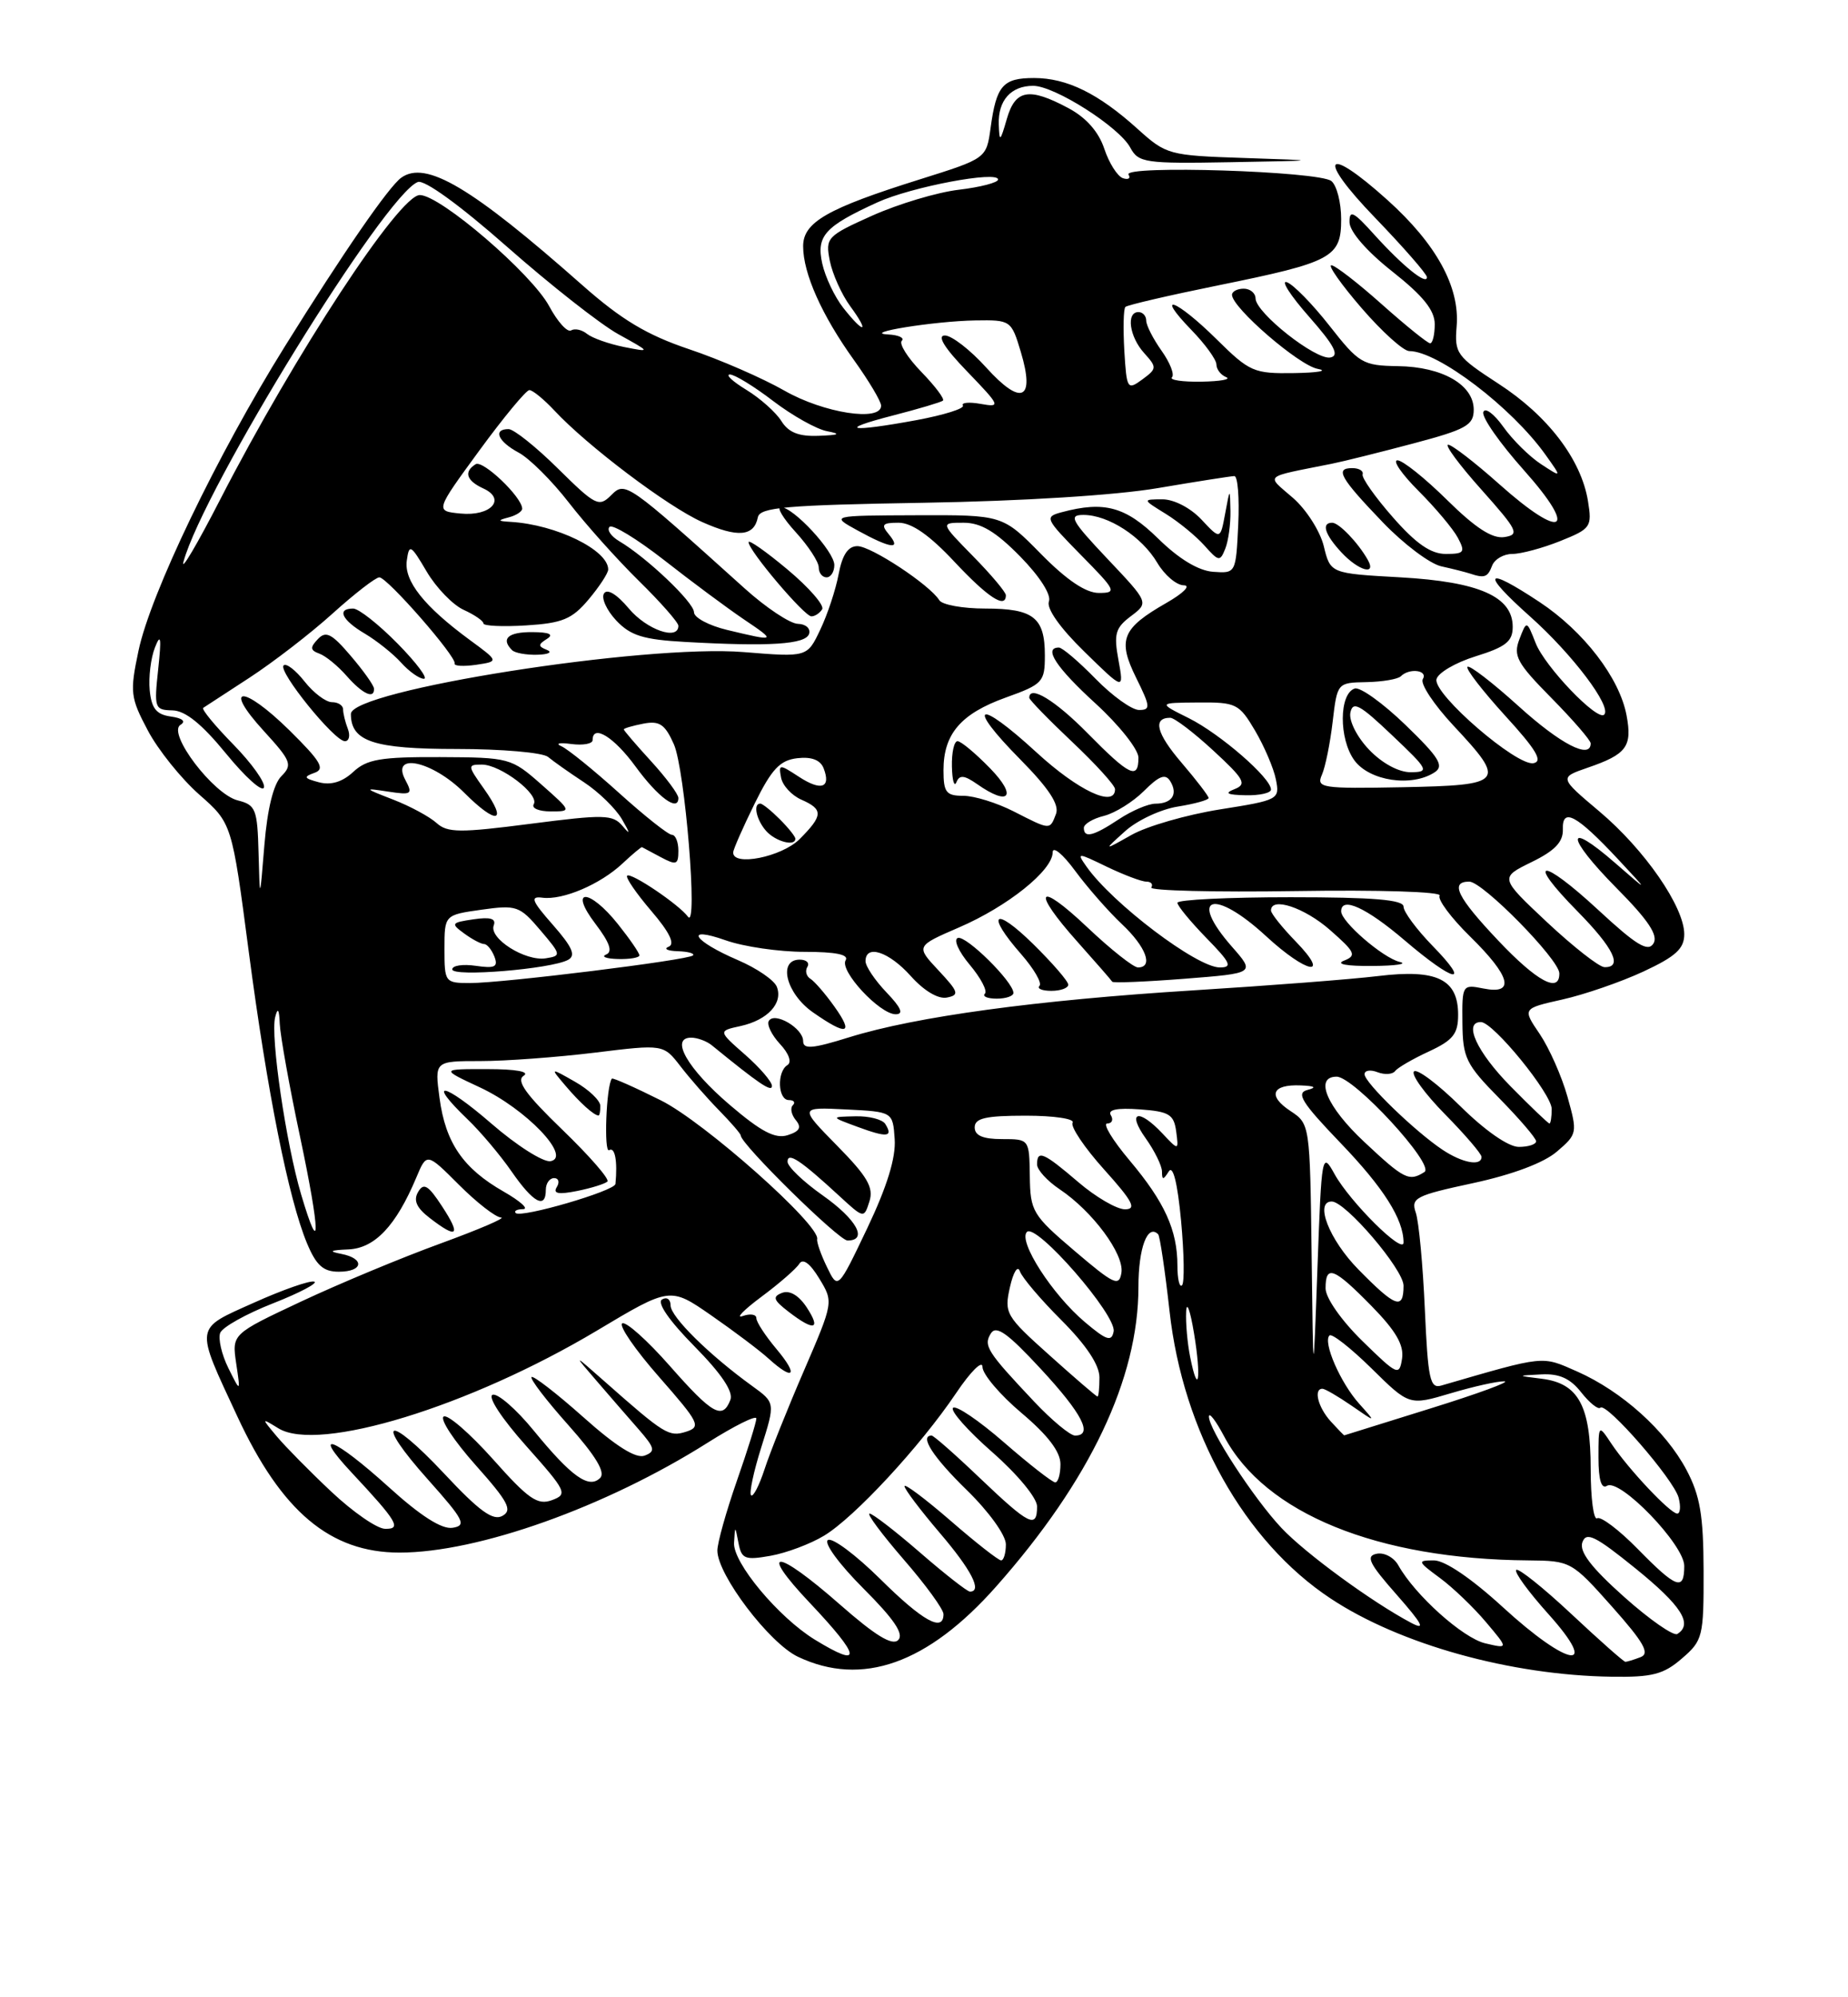 <?xml version="1.0" encoding="UTF-8" standalone="no"?>
<!DOCTYPE svg PUBLIC "-//W3C//DTD SVG 1.1//EN" "http://www.w3.org/Graphics/SVG/1.1/DTD/svg11.dtd" >
<svg xmlns="http://www.w3.org/2000/svg" xmlns:xlink="http://www.w3.org/1999/xlink" version="1.1" viewBox="0 0 237 256">
 <g >
 <path fill="currentColor"
d=" M 215.69 212.58 C 218.38 210.27 218.50 209.79 218.48 201.33 C 218.46 194.22 218.03 191.70 216.29 188.41 C 213.62 183.38 208.03 178.34 202.27 175.79 C 197.66 173.76 198.28 173.69 184.84 177.59 C 183.39 178.02 183.13 176.77 182.73 167.79 C 182.48 162.13 181.96 156.57 181.57 155.43 C 180.92 153.54 181.53 153.23 188.93 151.64 C 193.98 150.55 198.00 149.04 199.67 147.60 C 202.29 145.36 202.32 145.20 201.02 140.56 C 200.29 137.96 198.69 134.35 197.47 132.54 C 195.24 129.26 195.24 129.26 200.37 128.11 C 203.19 127.48 207.86 125.87 210.75 124.53 C 214.90 122.60 216.00 121.60 216.00 119.74 C 216.00 116.24 210.93 108.90 205.11 104.00 C 199.96 99.66 199.96 99.66 203.61 98.40 C 208.62 96.68 209.35 95.69 208.60 91.69 C 207.70 86.89 203.12 80.93 197.45 77.17 C 190.38 72.49 189.83 73.31 196.23 79.02 C 201.67 83.87 206.75 90.59 205.73 91.60 C 204.86 92.47 198.12 85.44 196.94 82.42 C 195.79 79.50 195.79 79.50 194.86 81.93 C 194.04 84.07 194.55 84.99 198.96 89.46 C 201.73 92.27 204.00 94.89 204.00 95.28 C 204.00 97.38 200.13 95.38 194.74 90.50 C 191.40 87.48 188.45 85.21 188.20 85.47 C 187.94 85.72 190.12 88.53 193.02 91.72 C 197.00 96.07 197.91 97.58 196.67 97.82 C 194.54 98.24 183.85 89.02 184.22 87.08 C 184.38 86.26 186.64 84.93 189.25 84.12 C 193.11 82.92 194.00 82.22 194.00 80.35 C 194.00 76.47 189.70 74.57 179.61 74.00 C 170.62 73.50 170.62 73.50 169.77 70.00 C 169.30 68.08 167.52 65.29 165.81 63.81 C 162.35 60.80 161.86 61.23 170.75 59.45 C 172.26 59.15 176.99 57.97 181.25 56.84 C 188.04 55.04 189.00 54.50 189.00 52.51 C 189.00 49.32 184.98 47.01 179.29 46.93 C 174.75 46.86 174.29 46.58 170.50 41.75 C 168.30 38.95 165.84 36.44 165.03 36.17 C 164.22 35.90 165.50 37.89 167.88 40.59 C 171.14 44.29 171.81 45.58 170.62 45.82 C 168.77 46.19 161.04 40.10 161.02 38.25 C 161.01 37.56 160.32 37.00 159.50 37.00 C 158.68 37.00 158.00 37.36 158.00 37.79 C 158.00 39.43 166.60 46.86 169.00 47.28 C 170.38 47.53 169.03 47.77 166.00 47.82 C 160.78 47.90 160.27 47.68 156.00 43.46 C 150.83 38.36 147.98 37.32 152.80 42.30 C 154.56 44.11 156.00 46.10 156.00 46.71 C 156.00 47.33 156.56 48.06 157.25 48.34 C 157.94 48.62 156.51 48.88 154.08 48.92 C 151.65 48.96 149.95 48.71 150.30 48.36 C 150.65 48.01 150.05 46.48 148.97 44.96 C 147.89 43.44 147.00 41.70 147.00 41.10 C 147.00 40.49 146.55 40.00 146.00 40.00 C 144.40 40.00 144.84 43.17 146.74 45.26 C 148.39 47.09 148.38 47.25 146.49 48.64 C 144.58 50.04 144.49 49.89 144.19 44.94 C 144.03 42.10 144.08 39.58 144.33 39.34 C 144.57 39.10 149.91 37.86 156.21 36.58 C 170.88 33.60 172.00 33.00 172.00 28.09 C 172.00 25.97 171.44 23.78 170.75 23.21 C 169.22 21.94 143.96 21.14 144.73 22.38 C 145.03 22.86 144.71 23.07 144.01 22.84 C 143.31 22.60 142.23 20.90 141.62 19.06 C 140.89 16.88 139.29 15.07 137.02 13.86 C 131.96 11.16 130.21 11.47 129.12 15.25 C 128.27 18.19 128.17 18.26 128.09 15.95 C 127.98 12.88 129.65 11.00 132.50 11.00 C 135.25 11.00 143.55 16.28 144.96 18.93 C 146.00 20.86 146.85 20.99 157.79 20.79 C 169.50 20.58 169.50 20.58 159.58 20.25 C 149.89 19.93 149.57 19.84 145.89 16.52 C 140.86 11.98 136.83 10.00 132.61 10.00 C 128.61 10.00 127.78 10.96 127.04 16.40 C 126.50 20.31 126.50 20.31 118.00 22.98 C 106.10 26.71 103.00 28.48 103.00 31.56 C 103.00 35.05 105.40 40.42 109.51 46.14 C 111.43 48.82 113.00 51.45 113.00 52.00 C 113.00 54.09 105.65 52.95 100.62 50.08 C 97.80 48.47 92.30 46.07 88.38 44.76 C 82.95 42.93 79.71 40.99 74.67 36.54 C 60.49 24.01 54.62 20.52 51.47 22.77 C 49.87 23.90 44.00 32.41 36.52 44.42 C 27.82 58.39 19.29 76.13 17.76 83.42 C 16.64 88.73 16.72 89.41 18.96 93.63 C 20.27 96.11 23.24 99.80 25.54 101.83 C 29.74 105.52 29.74 105.52 31.90 121.96 C 34.28 140.03 37.02 153.71 39.37 159.35 C 40.56 162.20 41.46 163.00 43.45 163.00 C 46.60 163.00 46.82 161.30 43.75 160.71 C 42.09 160.39 42.33 160.24 44.68 160.14 C 48.07 159.99 50.78 157.13 53.39 150.93 C 54.73 147.73 54.73 147.73 58.87 151.87 C 61.14 154.14 63.56 156.02 64.25 156.05 C 64.94 156.08 61.45 157.57 56.50 159.38 C 51.55 161.18 43.50 164.53 38.62 166.82 C 29.74 170.99 29.74 170.99 30.29 174.75 C 30.85 178.50 30.85 178.50 29.28 175.34 C 28.42 173.60 27.96 171.57 28.24 170.84 C 28.53 170.10 31.58 168.40 35.02 167.05 C 38.46 165.70 40.83 164.44 40.30 164.27 C 39.76 164.09 36.29 165.30 32.59 166.96 C 24.87 170.42 24.97 169.78 30.44 181.55 C 36.11 193.76 42.36 199.00 51.24 199.00 C 61.31 199.00 77.69 193.16 90.73 184.93 C 94.18 182.75 97.00 181.35 97.00 181.81 C 97.00 182.27 95.88 185.87 94.50 189.81 C 93.13 193.74 92.00 197.76 92.00 198.74 C 92.00 201.84 98.66 210.61 102.33 212.35 C 110.54 216.25 118.99 213.25 127.77 203.33 C 139.80 189.75 146.00 176.69 146.00 164.95 C 146.00 159.94 147.17 156.83 148.53 158.20 C 148.75 158.42 149.41 162.85 149.99 168.05 C 151.70 183.50 159.59 197.57 170.64 204.88 C 179.53 210.77 193.73 214.72 206.69 214.91 C 211.88 214.99 213.35 214.61 215.69 212.58 Z  M 56.70 154.63 C 54.92 151.90 54.33 151.55 53.62 152.78 C 52.99 153.86 53.42 154.82 55.12 156.12 C 58.67 158.86 59.16 158.39 56.70 154.63 Z  M 191.36 72.50 C 191.68 71.67 192.84 71.00 193.95 71.00 C 195.05 71.00 197.82 70.26 200.09 69.35 C 204.03 67.77 204.19 67.54 203.65 64.21 C 202.78 58.89 198.51 53.29 192.20 49.20 C 186.80 45.69 186.52 45.31 186.81 41.82 C 187.23 36.78 184.20 31.27 177.94 25.64 C 169.92 18.42 168.76 20.05 176.34 27.90 C 180.00 31.70 183.00 35.13 183.00 35.53 C 183.00 36.61 179.89 34.10 176.26 30.09 C 173.58 27.11 173.04 26.84 173.07 28.50 C 173.10 29.70 175.29 32.22 178.56 34.80 C 182.50 37.91 184.00 39.77 184.00 41.55 C 184.00 42.90 183.73 44.00 183.41 44.00 C 183.09 44.00 180.30 41.75 177.21 39.00 C 174.13 36.25 171.21 34.00 170.74 34.00 C 170.27 34.00 172.02 36.48 174.63 39.50 C 177.24 42.52 179.99 45.00 180.74 45.00 C 184.40 45.00 193.88 52.22 198.20 58.28 C 200.32 61.25 200.32 61.25 197.63 59.49 C 196.16 58.53 193.97 56.37 192.78 54.69 C 191.59 53.02 190.44 52.18 190.23 52.82 C 190.01 53.47 192.35 56.81 195.42 60.25 C 202.48 68.16 200.45 69.34 192.29 62.07 C 189.16 59.28 186.20 57.00 185.72 57.00 C 185.24 57.00 187.15 59.59 189.98 62.75 C 194.66 68.00 194.92 68.53 192.93 68.84 C 191.38 69.07 189.23 67.68 185.59 64.09 C 182.75 61.29 179.89 59.00 179.22 59.00 C 178.55 59.00 179.77 60.77 181.92 62.92 C 184.08 65.08 186.35 67.78 186.96 68.92 C 187.95 70.78 187.79 71.00 185.41 71.00 C 183.50 71.00 181.60 69.69 178.63 66.30 C 176.36 63.72 174.61 61.24 174.75 60.80 C 174.89 60.36 174.29 60.00 173.42 60.00 C 171.16 60.00 171.86 61.24 177.35 66.96 C 180.02 69.74 183.40 72.28 184.85 72.59 C 186.31 72.91 187.95 73.33 188.50 73.51 C 190.39 74.14 190.79 74.00 191.36 72.50 Z  M 175.41 71.75 C 174.15 69.53 171.71 67.00 170.85 67.00 C 169.42 67.00 169.90 68.51 172.04 70.81 C 174.23 73.16 176.58 73.82 175.41 71.75 Z  M 201.51 206.86 C 197.90 203.48 194.72 200.95 194.45 201.22 C 194.17 201.50 196.02 204.03 198.56 206.86 C 205.30 214.36 201.20 213.75 192.74 206.00 C 188.72 202.32 185.31 200.00 183.90 200.00 C 181.74 200.00 181.78 200.13 184.66 202.25 C 186.34 203.49 189.00 206.04 190.58 207.92 C 193.46 211.33 193.46 211.33 190.48 210.63 C 187.61 209.96 181.46 204.44 179.33 200.63 C 178.77 199.62 177.52 198.95 176.55 199.15 C 175.12 199.44 175.58 200.39 179.12 204.40 C 182.45 208.19 182.88 209.01 180.97 208.00 C 175.96 205.35 167.41 199.10 164.35 195.85 C 160.77 192.05 154.98 183.14 155.04 181.55 C 155.07 180.97 155.94 182.12 156.99 184.10 C 162.21 193.97 176.63 199.85 196.00 200.00 C 201.43 200.05 201.57 200.12 206.73 205.92 C 210.83 210.53 211.62 211.93 210.40 212.40 C 209.54 212.73 208.66 213.00 208.45 213.00 C 208.24 213.00 205.12 210.24 201.51 206.86 Z  M 104.50 210.16 C 99.84 207.30 93.98 200.29 94.14 197.75 C 94.27 195.50 94.27 195.50 94.71 197.78 C 95.10 199.82 95.54 199.99 98.82 199.41 C 100.85 199.05 103.94 197.89 105.69 196.83 C 109.59 194.48 118.01 185.39 122.61 178.57 C 124.47 175.80 126.00 174.28 126.00 175.20 C 126.00 176.13 128.25 178.78 131.00 181.10 C 134.38 183.95 136.00 186.07 136.00 187.66 C 136.00 188.95 135.70 190.00 135.33 190.00 C 134.96 190.00 132.01 187.70 128.78 184.89 C 125.54 182.07 122.59 180.07 122.22 180.45 C 121.85 180.82 124.12 183.38 127.27 186.14 C 130.50 188.98 133.00 192.00 133.00 193.08 C 133.00 195.98 132.01 195.49 125.72 189.50 C 122.55 186.47 119.74 184.00 119.48 184.00 C 117.87 184.00 119.66 186.77 124.00 191.00 C 126.81 193.74 129.00 196.77 129.00 197.94 C 129.00 199.07 128.72 200.00 128.39 200.00 C 128.05 200.00 125.12 197.71 121.89 194.90 C 118.65 192.10 116.00 190.11 116.00 190.49 C 116.00 190.87 118.03 193.55 120.50 196.45 C 124.59 201.23 126.01 204.00 124.39 204.00 C 124.05 204.00 121.17 201.75 118.00 199.00 C 114.83 196.25 111.91 194.00 111.52 194.00 C 111.12 194.00 113.10 196.65 115.90 199.89 C 118.71 203.12 121.00 206.27 121.00 206.89 C 121.00 209.26 118.33 207.78 112.88 202.38 C 109.75 199.29 106.74 197.04 106.18 197.39 C 105.61 197.74 107.62 200.49 110.71 203.58 C 114.66 207.53 115.96 209.44 115.19 210.21 C 114.43 210.97 112.27 209.65 107.70 205.64 C 99.51 198.45 97.13 198.33 103.85 205.44 C 110.45 212.42 110.66 213.93 104.50 210.16 Z  M 208.29 204.68 C 204.07 200.92 202.52 198.88 202.93 197.69 C 203.43 196.28 204.58 196.85 209.76 201.04 C 215.64 205.80 217.15 208.17 215.11 209.43 C 214.63 209.73 211.55 207.59 208.29 204.68 Z  M 210.04 198.54 C 207.64 196.09 205.29 194.32 204.83 194.60 C 204.38 194.89 204.00 192.04 204.00 188.28 C 204.00 180.19 202.44 177.31 197.74 176.72 C 194.50 176.32 194.50 176.32 197.68 176.16 C 199.98 176.04 201.39 176.68 202.79 178.47 C 203.86 179.82 204.96 180.70 205.24 180.43 C 206.00 179.67 214.67 189.63 215.28 191.97 C 215.57 193.09 215.49 194.00 215.10 194.00 C 214.21 194.00 208.83 188.30 206.65 185.03 C 205.00 182.55 205.00 182.55 205.00 186.84 C 205.00 189.68 205.37 190.89 206.09 190.44 C 207.73 189.43 216.00 197.99 216.00 200.71 C 216.00 203.96 215.00 203.60 210.04 198.54 Z  M 42.50 191.20 C 39.75 188.62 36.60 185.42 35.50 184.11 C 33.50 181.72 33.50 181.72 35.70 183.07 C 40.84 186.23 60.24 180.28 76.55 170.55 C 85.94 164.94 85.94 164.94 91.22 168.60 C 94.12 170.61 97.43 173.10 98.56 174.13 C 101.81 177.07 102.44 176.32 99.59 172.92 C 98.17 171.23 97.00 169.45 97.00 168.95 C 97.00 168.46 96.21 168.34 95.25 168.68 C 94.29 169.02 95.37 167.91 97.65 166.21 C 99.93 164.52 102.12 162.61 102.51 161.98 C 102.97 161.25 103.88 161.92 105.06 163.86 C 106.90 166.88 106.90 166.88 103.10 175.69 C 101.00 180.54 98.73 186.22 98.05 188.32 C 97.36 190.42 96.59 191.92 96.32 191.65 C 96.06 191.39 96.65 188.61 97.64 185.48 C 99.43 179.79 99.43 179.79 96.47 177.65 C 90.96 173.67 86.00 168.78 86.00 167.32 C 86.00 166.53 85.51 166.19 84.90 166.56 C 84.23 166.98 85.83 169.29 89.04 172.54 C 92.52 176.07 94.07 178.37 93.67 179.42 C 92.67 182.02 91.37 181.29 85.88 175.05 C 83.00 171.78 80.26 169.34 79.80 169.62 C 79.34 169.91 81.46 173.00 84.53 176.49 C 89.70 182.38 89.95 182.88 87.98 183.51 C 85.79 184.20 85.23 183.86 77.50 177.03 C 73.50 173.50 73.50 173.50 76.52 177.00 C 78.18 178.93 80.61 181.73 81.92 183.22 C 83.99 185.60 84.09 186.03 82.67 186.57 C 81.57 186.99 79.01 185.39 74.81 181.64 C 71.38 178.59 68.39 176.28 68.17 176.50 C 67.94 176.72 70.06 179.49 72.88 182.65 C 76.39 186.59 77.68 188.72 76.97 189.43 C 75.53 190.87 73.30 189.29 68.43 183.34 C 66.20 180.61 63.83 178.56 63.18 178.77 C 62.50 179.00 64.34 181.81 67.47 185.32 C 72.67 191.16 72.84 191.52 70.78 192.28 C 68.94 192.96 67.77 192.15 63.22 187.03 C 60.25 183.71 57.41 181.25 56.90 181.56 C 56.38 181.88 58.23 184.68 60.99 187.78 C 65.18 192.48 65.75 193.56 64.44 194.29 C 63.23 194.97 61.48 193.70 56.97 188.88 C 49.64 181.06 47.85 181.78 54.94 189.70 C 59.51 194.82 59.87 195.54 58.04 195.82 C 56.66 196.04 53.93 194.30 49.82 190.57 C 42.84 184.26 39.80 183.08 45.10 188.75 C 50.97 195.03 51.55 196.01 49.37 195.95 C 48.34 195.93 45.25 193.79 42.50 191.20 Z  M 103.45 167.56 C 102.44 166.03 101.27 165.34 100.30 165.71 C 99.03 166.20 99.18 166.63 101.13 168.13 C 104.43 170.67 105.34 170.44 103.45 167.56 Z  M 132.62 179.64 C 126.58 173.24 126.09 172.47 127.08 170.90 C 127.76 169.82 129.23 170.87 133.48 175.46 C 138.80 181.20 140.24 184.00 137.87 184.00 C 137.25 184.00 134.88 182.04 132.62 179.64 Z  M 170.65 182.17 C 169.03 180.37 168.43 178.00 169.60 178.00 C 169.92 178.00 171.61 178.98 173.35 180.18 C 176.50 182.36 176.50 182.36 174.32 179.93 C 171.91 177.25 169.63 172.03 170.50 171.17 C 170.80 170.87 173.22 172.77 175.89 175.39 C 180.73 180.16 180.73 180.16 186.05 178.58 C 188.97 177.71 192.07 177.02 192.93 177.05 C 193.79 177.07 189.55 178.63 183.50 180.51 C 177.45 182.39 172.46 183.95 172.40 183.97 C 172.35 183.98 171.57 183.18 170.65 182.17 Z  M 134.62 173.73 C 128.98 168.69 128.77 168.32 129.52 164.98 C 129.96 163.03 130.52 162.13 130.80 162.95 C 131.07 163.74 133.48 166.58 136.15 169.24 C 139.31 172.41 141.00 174.95 141.00 176.55 C 141.00 177.90 140.89 179.00 140.75 179.00 C 140.61 179.00 137.85 176.63 134.62 173.73 Z  M 152.63 173.91 C 152.28 172.17 152.05 169.57 152.12 168.12 C 152.18 166.68 152.64 167.93 153.13 170.90 C 154.09 176.70 153.68 179.17 152.63 173.91 Z  M 168.21 160.77 C 168.00 144.15 167.98 144.04 165.51 142.41 C 162.52 140.45 163.11 138.96 166.81 139.12 C 168.64 139.19 168.91 139.38 167.68 139.70 C 166.18 140.09 166.93 141.30 171.91 146.49 C 177.45 152.25 180.00 156.28 180.00 159.26 C 180.00 160.87 173.15 154.08 171.16 150.50 C 169.54 147.57 169.49 147.84 168.96 162.50 C 168.42 177.50 168.42 177.50 168.21 160.77 Z  M 174.72 171.88 C 172.01 169.23 170.00 166.35 170.00 165.13 C 170.00 162.06 171.05 162.46 175.88 167.38 C 179.01 170.57 180.07 172.39 179.81 174.13 C 179.46 176.39 179.23 176.29 174.72 171.88 Z  M 139.16 169.48 C 134.96 165.95 130.53 159.07 131.70 157.90 C 132.89 156.71 143.23 168.59 142.82 170.66 C 142.56 172.01 141.92 171.81 139.16 169.48 Z  M 174.21 162.71 C 170.47 158.91 168.55 154.00 170.79 154.00 C 172.56 154.00 180.00 162.71 180.00 164.79 C 180.00 167.94 178.98 167.57 174.21 162.71 Z  M 106.06 162.41 C 105.28 160.81 104.72 159.20 104.80 158.83 C 105.20 157.02 90.34 143.83 84.78 141.05 C 81.42 139.37 78.58 138.11 78.47 138.25 C 77.75 139.15 77.42 147.86 78.12 147.42 C 78.87 146.96 79.21 148.83 78.93 151.75 C 78.84 152.65 66.82 156.15 66.14 155.48 C 65.88 155.21 66.30 154.99 67.08 154.98 C 67.86 154.97 66.74 153.96 64.59 152.73 C 59.39 149.76 57.14 146.48 56.37 140.75 C 55.73 136.00 55.73 136.00 61.61 136.00 C 64.85 136.00 71.46 135.51 76.29 134.92 C 85.08 133.84 85.08 133.84 87.27 136.67 C 88.47 138.23 90.70 140.77 92.23 142.33 C 93.75 143.88 95.00 145.33 95.00 145.54 C 95.00 146.64 107.57 159.00 108.69 159.00 C 111.36 159.00 109.87 156.29 105.50 153.21 C 103.03 151.47 101.00 149.53 101.00 148.90 C 101.00 147.60 102.65 148.69 107.65 153.30 C 110.79 156.19 110.80 156.19 111.50 153.99 C 112.07 152.21 111.25 150.80 107.35 146.84 C 102.50 141.90 102.50 141.90 108.50 142.20 C 114.50 142.50 114.50 142.50 114.74 146.00 C 114.91 148.36 113.77 152.07 111.23 157.41 C 107.46 165.31 107.46 165.31 106.06 162.41 Z  M 70.00 152.50 C 70.00 151.68 70.48 151.00 71.06 151.00 C 71.64 151.00 71.80 151.52 71.40 152.16 C 70.89 152.99 71.62 153.13 74.02 152.65 C 75.85 152.28 77.60 151.73 77.90 151.44 C 78.20 151.14 75.60 148.16 72.13 144.81 C 67.42 140.27 66.16 138.51 67.16 137.88 C 67.98 137.36 66.18 137.03 62.50 137.03 C 56.50 137.02 56.50 137.02 61.54 139.37 C 67.43 142.11 73.36 148.29 70.62 148.83 C 69.70 149.01 66.26 146.83 62.98 143.98 C 56.87 138.69 54.59 138.31 59.98 143.48 C 61.62 145.05 64.16 148.06 65.62 150.17 C 68.40 154.18 70.00 155.03 70.00 152.50 Z  M 113.54 144.07 C 113.18 143.48 111.45 143.03 109.69 143.08 C 106.50 143.15 106.50 143.15 110.00 144.44 C 113.77 145.83 114.58 145.75 113.54 144.07 Z  M 76.99 141.75 C 76.99 141.06 75.53 139.67 73.76 138.66 C 70.53 136.82 70.53 136.82 72.52 139.16 C 74.35 141.32 76.15 142.95 76.75 142.98 C 76.89 142.99 77.00 142.44 76.99 141.75 Z  M 137.82 160.34 C 132.41 155.74 132.13 155.26 132.07 150.75 C 132.00 146.00 132.00 146.00 128.50 146.00 C 126.06 146.00 125.00 145.55 125.00 144.50 C 125.00 143.32 126.40 143.00 131.56 143.00 C 135.17 143.00 137.87 143.40 137.56 143.90 C 137.26 144.39 139.07 147.09 141.60 149.90 C 145.28 153.99 145.81 155.00 144.27 155.00 C 143.22 155.00 140.52 153.43 138.27 151.50 C 133.83 147.70 133.00 147.34 133.00 149.25 C 133.00 149.94 134.31 151.37 135.91 152.44 C 140.13 155.27 144.18 160.74 143.82 163.12 C 143.53 164.95 142.88 164.65 137.82 160.34 Z  M 151.00 162.23 C 151.00 157.68 149.37 154.09 144.88 148.75 C 142.68 146.14 141.38 144.00 142.00 144.00 C 142.61 144.00 142.82 143.52 142.46 142.94 C 142.03 142.23 143.27 141.98 146.15 142.19 C 149.93 142.46 150.54 142.83 150.84 145.00 C 151.17 147.50 151.17 147.50 149.05 145.25 C 145.99 142.01 144.49 142.48 146.93 145.90 C 148.07 147.50 149.01 149.41 149.02 150.15 C 149.03 151.28 149.17 151.27 149.89 150.15 C 150.43 149.29 151.01 151.59 151.47 156.47 C 151.86 160.69 151.92 164.42 151.59 164.74 C 151.27 165.07 151.00 163.94 151.00 162.23 Z  M 38.62 153.10 C 36.68 146.57 34.66 132.80 35.29 130.37 C 35.62 129.07 35.80 129.33 35.88 131.25 C 35.95 132.76 37.11 139.25 38.48 145.69 C 41.09 158.03 41.16 161.65 38.62 153.10 Z  M 174.96 146.36 C 170.15 141.87 168.52 138.00 171.42 138.00 C 173.64 138.00 184.08 149.33 182.68 150.22 C 180.71 151.47 180.09 151.17 174.96 146.36 Z  M 184.97 147.35 C 181.44 144.99 175.00 138.76 175.00 137.69 C 175.00 137.19 175.75 137.07 176.67 137.43 C 177.59 137.78 178.60 137.71 178.92 137.28 C 179.24 136.85 181.19 135.72 183.25 134.77 C 186.35 133.33 187.00 132.52 187.00 130.07 C 187.00 125.51 184.29 124.19 176.77 125.10 C 173.32 125.52 162.62 126.34 153.00 126.94 C 132.93 128.19 117.42 130.30 108.91 132.95 C 104.16 134.43 103.00 134.52 103.00 133.43 C 103.00 131.79 99.34 129.64 98.60 130.85 C 98.31 131.31 98.95 132.64 100.02 133.80 C 101.17 135.02 101.57 136.15 100.99 136.51 C 99.61 137.36 99.75 141.00 101.17 141.00 C 101.81 141.00 102.04 141.30 101.68 141.66 C 101.31 142.02 101.49 142.88 102.06 143.57 C 102.83 144.50 102.56 145.01 101.01 145.50 C 99.42 146.00 97.62 145.06 93.58 141.61 C 88.17 136.99 85.88 133.00 88.64 133.00 C 89.43 133.00 90.63 133.44 91.29 133.98 C 97.36 138.93 99.00 140.04 99.00 139.19 C 99.00 138.65 97.45 136.84 95.54 135.17 C 92.09 132.14 92.09 132.14 94.98 131.51 C 98.44 130.74 100.44 128.59 99.63 126.49 C 99.31 125.64 97.06 124.10 94.63 123.06 C 88.86 120.58 87.66 118.62 93.09 120.53 C 95.38 121.34 99.92 122.00 103.18 122.00 C 107.18 122.00 108.90 122.35 108.45 123.08 C 107.63 124.41 112.81 130.00 114.87 130.00 C 115.93 130.00 115.57 129.16 113.69 127.20 C 112.21 125.65 111.00 123.85 111.00 123.20 C 111.00 120.98 114.01 121.98 116.81 125.11 C 118.49 126.99 120.32 128.08 121.43 127.86 C 123.07 127.54 122.95 127.15 120.36 124.38 C 117.45 121.27 117.45 121.27 122.97 118.88 C 129.22 116.19 135.00 111.56 135.00 109.25 C 135.00 108.40 136.29 109.45 137.87 111.60 C 139.45 113.74 142.15 116.82 143.87 118.44 C 146.98 121.36 147.96 124.00 145.94 124.00 C 145.36 124.00 142.43 121.68 139.44 118.85 C 133.00 112.76 132.20 114.03 138.23 120.77 C 140.55 123.37 142.54 125.65 142.64 125.83 C 142.74 126.01 146.91 125.84 151.91 125.45 C 160.98 124.74 160.98 124.74 157.99 121.34 C 152.29 114.84 155.67 113.81 162.38 120.00 C 167.60 124.81 170.73 125.38 166.20 120.70 C 164.44 118.89 163.00 117.09 163.00 116.70 C 163.00 114.90 167.29 116.32 170.57 119.20 C 173.82 122.05 174.01 122.48 172.36 123.13 C 171.24 123.57 172.70 123.84 176.00 123.81 C 179.03 123.79 180.60 123.55 179.50 123.29 C 177.35 122.77 172.00 118.15 172.00 116.81 C 172.00 114.86 175.22 116.33 180.11 120.50 C 186.53 125.98 188.80 126.43 183.70 121.21 C 181.67 119.12 180.00 116.87 180.00 116.21 C 180.00 115.32 176.16 115.00 165.50 115.00 C 157.53 115.00 151.00 115.32 151.00 115.71 C 151.00 116.10 152.67 118.12 154.70 120.21 C 157.83 123.41 158.10 124.00 156.43 124.00 C 153.49 124.00 142.64 115.78 139.33 111.06 C 138.06 109.25 138.14 109.25 141.96 111.10 C 144.13 112.14 146.40 113.00 147.01 113.00 C 147.62 113.00 147.91 113.34 147.65 113.75 C 147.40 114.16 155.73 114.37 166.18 114.21 C 176.89 114.04 184.93 114.30 184.63 114.79 C 184.33 115.27 186.09 117.64 188.54 120.04 C 193.75 125.15 194.36 127.52 190.25 126.70 C 187.54 126.16 187.50 126.23 187.55 131.09 C 187.59 135.59 188.00 136.43 192.30 140.79 C 194.88 143.42 197.00 145.89 197.00 146.28 C 197.00 146.68 196.00 147.00 194.78 147.00 C 193.45 147.00 190.46 144.92 187.31 141.81 C 184.41 138.95 181.73 136.94 181.34 137.33 C 180.94 137.72 182.73 140.19 185.31 142.81 C 187.89 145.43 190.00 147.89 190.00 148.28 C 190.00 149.52 187.54 149.07 184.97 147.35 Z  M 107.02 129.03 C 105.86 127.40 104.47 125.79 103.94 125.46 C 103.40 125.13 103.23 124.44 103.54 123.93 C 103.86 123.42 103.42 123.00 102.56 123.00 C 99.72 123.00 100.82 127.35 104.25 129.75 C 108.63 132.81 109.55 132.58 107.02 129.03 Z  M 129.97 127.25 C 129.91 125.80 123.90 119.87 122.84 120.22 C 122.25 120.42 122.94 121.96 124.36 123.65 C 125.78 125.34 126.66 127.01 126.31 127.36 C 125.95 127.71 126.64 128.00 127.83 128.00 C 129.03 128.00 129.99 127.66 129.97 127.25 Z  M 137.00 126.21 C 137.00 125.77 134.97 123.43 132.50 121.00 C 127.48 116.07 126.35 117.05 130.98 122.32 C 132.61 124.19 133.66 126.00 133.31 126.36 C 132.96 126.71 133.64 127.00 134.83 127.00 C 136.03 127.00 137.00 126.64 137.00 126.21 Z  M 193.71 139.22 C 189.41 134.85 187.63 131.00 189.92 131.00 C 191.50 131.00 199.00 140.20 199.00 142.14 C 199.00 143.16 198.87 144.00 198.71 144.00 C 198.55 144.00 196.30 141.85 193.71 139.22 Z  M 57.00 121.64 C 57.00 117.27 57.00 117.27 61.75 116.60 C 66.24 115.97 66.65 116.11 69.29 119.22 C 71.99 122.39 72.01 122.51 69.99 122.83 C 67.36 123.24 62.68 120.28 63.32 118.61 C 63.65 117.74 62.89 117.51 60.73 117.83 C 57.87 118.25 57.78 118.37 59.52 119.64 C 60.54 120.39 61.70 121.00 62.08 121.00 C 62.47 121.00 63.06 121.73 63.41 122.62 C 63.91 123.93 63.47 124.15 61.01 123.79 C 59.36 123.55 58.00 123.75 58.00 124.25 C 58.00 125.25 70.66 124.21 72.85 123.03 C 73.88 122.48 73.42 121.41 70.92 118.56 C 68.18 115.45 67.95 114.85 69.56 115.06 C 72.18 115.40 76.98 113.35 79.83 110.68 C 81.11 109.48 82.24 108.54 82.33 108.58 C 82.42 108.63 83.51 109.20 84.75 109.87 C 86.74 110.93 87.00 110.84 87.00 109.04 C 87.00 107.92 86.63 107.00 86.17 107.00 C 85.71 107.00 82.68 104.60 79.42 101.66 C 76.16 98.72 72.83 96.02 72.00 95.65 C 71.17 95.29 71.74 95.16 73.25 95.36 C 74.76 95.56 76.00 95.34 76.00 94.86 C 76.00 92.77 78.74 94.46 81.50 98.24 C 84.39 102.20 87.00 104.12 87.00 102.28 C 87.00 101.79 85.42 99.67 83.50 97.57 C 81.58 95.47 80.00 93.63 80.00 93.49 C 80.00 93.35 81.13 93.02 82.52 92.75 C 84.58 92.36 85.28 92.83 86.42 95.39 C 87.85 98.58 89.54 119.30 88.23 117.50 C 87.11 115.96 80.90 111.77 80.43 112.24 C 80.20 112.47 81.59 114.49 83.51 116.74 C 85.87 119.49 86.60 121.00 85.76 121.34 C 85.06 121.61 85.59 121.88 86.92 121.92 C 88.25 121.96 89.13 122.21 88.87 122.46 C 88.27 123.06 64.54 126.00 60.28 126.00 C 57.07 126.00 57.00 125.90 57.00 121.64 Z  M 82.00 122.45 C 82.00 122.14 80.76 120.34 79.25 118.45 C 75.56 113.82 72.85 113.80 76.37 118.42 C 78.19 120.81 78.60 121.99 77.74 122.34 C 77.06 122.62 77.74 122.88 79.25 122.92 C 80.76 122.96 82.00 122.75 82.00 122.45 Z  M 192.15 120.56 C 186.88 115.00 185.90 113.00 188.43 113.00 C 190.15 113.00 199.95 122.97 199.98 124.75 C 200.02 127.37 197.11 125.80 192.15 120.56 Z  M 198.41 118.21 C 192.33 112.50 192.33 112.50 196.41 110.50 C 199.41 109.04 200.48 107.91 200.43 106.31 C 200.33 103.44 202.19 104.44 207.50 110.12 C 211.50 114.41 211.50 114.41 207.16 110.63 C 200.69 104.99 200.77 107.20 207.27 113.78 C 211.41 117.95 212.69 119.89 212.05 120.93 C 211.35 122.06 209.85 121.15 204.97 116.63 C 197.62 109.83 195.57 109.97 202.31 116.81 C 206.95 121.52 208.17 124.04 205.75 123.96 C 205.06 123.93 201.76 121.34 198.41 118.21 Z  M 33.16 109.36 C 33.01 103.70 32.80 103.17 30.49 102.59 C 27.36 101.80 21.42 93.98 23.14 92.91 C 23.88 92.46 23.42 92.05 21.91 91.84 C 20.05 91.58 19.43 90.81 19.20 88.47 C 19.04 86.80 19.34 84.32 19.88 82.97 C 20.62 81.09 20.72 81.76 20.29 85.75 C 19.75 90.77 19.83 91.00 22.11 91.05 C 23.76 91.08 25.88 92.79 28.99 96.59 C 31.46 99.61 33.64 101.57 33.85 100.94 C 34.06 100.32 32.29 97.84 29.93 95.43 C 27.56 93.01 25.82 90.90 26.06 90.73 C 26.30 90.57 28.98 88.82 32.00 86.86 C 35.02 84.89 39.82 81.20 42.65 78.64 C 45.48 76.09 48.18 74.00 48.65 74.00 C 49.66 74.00 58.58 84.20 58.31 85.05 C 58.21 85.37 59.44 85.44 61.06 85.21 C 63.99 84.77 63.99 84.77 60.24 82.02 C 54.38 77.71 51.80 74.46 52.17 71.85 C 52.47 69.68 52.67 69.78 54.72 73.26 C 55.94 75.33 58.08 77.54 59.47 78.17 C 60.86 78.80 62.00 79.59 62.00 79.91 C 62.00 80.23 64.47 80.35 67.49 80.16 C 72.14 79.87 73.36 79.36 75.49 76.83 C 76.87 75.19 78.00 73.46 78.00 72.99 C 78.00 70.50 71.34 67.24 65.50 66.89 C 63.81 66.79 63.77 66.70 65.25 66.31 C 66.21 66.06 66.99 65.55 66.97 65.18 C 66.90 63.66 61.92 58.93 61.00 59.50 C 59.45 60.46 59.81 61.61 61.97 62.60 C 64.98 63.97 62.95 66.21 59.04 65.82 C 55.80 65.50 55.80 65.50 61.47 57.75 C 64.59 53.49 67.48 50.00 67.89 50.00 C 68.31 50.00 69.74 51.17 71.08 52.60 C 75.33 57.16 85.64 64.94 90.05 66.91 C 94.59 68.94 96.70 68.77 97.19 66.31 C 97.45 65.03 100.72 64.74 118.50 64.44 C 131.07 64.23 143.11 63.48 148.50 62.56 C 153.45 61.72 157.86 61.03 158.30 61.02 C 158.74 61.01 158.96 63.81 158.80 67.25 C 158.50 73.48 158.49 73.50 155.58 73.29 C 153.69 73.15 151.19 71.64 148.54 69.04 C 144.36 64.94 141.63 64.19 136.17 65.65 C 133.93 66.25 134.02 66.45 138.63 71.14 C 143.14 75.71 143.28 76.00 140.92 76.00 C 139.25 76.00 136.80 74.35 133.50 71.00 C 128.58 66.00 128.58 66.00 117.54 66.04 C 106.50 66.08 106.50 66.08 110.00 68.00 C 114.25 70.33 115.66 70.50 114.00 68.50 C 112.95 67.24 113.14 67.00 115.24 67.00 C 116.93 67.00 119.22 68.60 122.40 72.00 C 126.70 76.59 129.00 78.09 129.00 76.29 C 129.00 75.90 127.11 73.65 124.79 71.29 C 120.58 67.00 120.58 67.00 123.58 67.00 C 125.80 67.00 127.69 68.13 130.83 71.32 C 133.35 73.89 134.85 76.24 134.52 77.09 C 134.18 77.98 135.94 80.48 139.06 83.52 C 144.15 88.50 144.15 88.50 143.44 84.61 C 142.82 81.25 143.04 80.48 145.03 78.98 C 147.34 77.24 147.34 77.24 142.02 71.62 C 137.38 66.71 136.99 66.00 138.95 66.00 C 142.14 66.00 146.44 68.79 148.42 72.14 C 149.35 73.71 150.88 75.01 151.81 75.02 C 152.76 75.03 151.78 76.02 149.60 77.27 C 143.88 80.54 143.29 81.99 145.71 86.88 C 147.54 90.58 147.58 91.00 146.08 91.00 C 145.16 91.00 142.65 89.20 140.50 87.00 C 138.35 84.80 136.24 83.00 135.80 83.00 C 133.77 83.00 135.45 85.56 140.50 90.17 C 143.53 92.94 146.00 96.06 146.00 97.10 C 146.00 99.99 144.87 99.45 139.50 94.00 C 135.33 89.76 132.00 87.74 132.00 89.44 C 132.00 89.69 134.47 92.23 137.50 95.09 C 140.53 97.95 143.00 100.67 143.00 101.15 C 143.00 103.57 138.30 101.37 132.91 96.42 C 125.34 89.46 123.76 90.17 130.85 97.34 C 134.52 101.06 135.88 103.14 135.43 104.32 C 134.63 106.41 134.74 106.42 130.00 104.00 C 127.84 102.90 124.94 102.00 123.54 102.00 C 121.34 102.00 121.00 101.57 121.00 98.72 C 121.00 94.07 123.22 91.48 128.98 89.41 C 133.74 87.70 134.00 87.42 134.00 84.00 C 134.00 79.14 132.54 78.00 126.36 78.00 C 123.48 78.00 120.82 77.52 120.46 76.93 C 119.25 74.97 111.72 70.00 109.96 70.00 C 108.76 70.00 108.02 71.11 107.55 73.60 C 107.18 75.58 106.12 78.78 105.19 80.72 C 103.52 84.24 103.52 84.24 95.39 83.58 C 82.67 82.54 45.00 88.48 45.00 91.51 C 45.00 95.04 47.92 96.00 58.61 96.00 C 64.37 96.00 69.63 96.46 70.29 97.02 C 70.96 97.58 73.03 99.04 74.90 100.27 C 76.77 101.50 78.95 103.62 79.76 105.00 C 80.84 106.86 80.86 107.08 79.84 105.87 C 78.58 104.39 77.48 104.37 68.02 105.59 C 58.97 106.76 57.38 106.75 55.98 105.48 C 55.09 104.68 52.60 103.33 50.43 102.49 C 46.64 101.02 46.62 100.98 49.77 101.46 C 52.79 101.92 52.96 101.80 51.99 99.98 C 50.05 96.36 55.45 97.52 59.53 101.60 C 63.73 105.80 65.19 105.48 62.04 101.06 C 59.95 98.12 59.94 98.00 61.80 98.00 C 64.20 98.00 69.22 101.83 68.45 103.08 C 68.14 103.59 69.11 104.00 70.61 104.00 C 73.33 104.00 73.33 104.00 69.42 100.54 C 65.57 97.15 65.33 97.08 56.44 97.04 C 48.82 97.01 47.05 97.31 45.30 98.94 C 43.91 100.23 42.45 100.67 40.91 100.27 C 38.98 99.76 38.88 99.57 40.32 99.06 C 41.73 98.57 41.16 97.60 37.12 93.61 C 31.15 87.74 28.45 87.81 33.84 93.70 C 37.34 97.53 37.54 98.03 36.09 99.48 C 35.07 100.49 34.29 103.68 33.91 108.28 C 33.32 115.50 33.32 115.50 33.16 109.36 Z  M 127.00 98.50 C 125.13 96.58 123.25 95.00 122.80 95.00 C 122.36 95.00 122.04 96.46 122.08 98.25 C 122.12 100.04 122.38 100.94 122.66 100.25 C 123.05 99.29 123.66 99.35 125.31 100.50 C 129.42 103.39 130.50 102.11 127.00 98.50 Z  M 44.61 93.42 C 44.27 92.55 44.00 91.42 44.00 90.92 C 44.00 90.41 43.36 90.00 42.57 90.00 C 41.79 90.00 40.21 88.81 39.06 87.35 C 37.91 85.89 36.70 84.96 36.37 85.29 C 35.63 86.04 42.88 95.00 44.23 95.00 C 44.77 95.00 44.94 94.29 44.61 93.42 Z  M 47.96 88.25 C 47.94 87.84 46.59 85.94 44.96 84.04 C 42.54 81.20 41.79 80.82 40.76 81.92 C 39.74 82.99 39.78 83.35 40.96 83.78 C 41.77 84.07 43.34 85.36 44.46 86.64 C 46.50 88.96 48.04 89.67 47.96 88.25 Z  M 51.00 82.50 C 48.57 80.03 46.00 78.00 45.29 78.00 C 43.15 78.00 43.83 79.47 46.78 81.21 C 48.30 82.11 50.40 83.78 51.43 84.92 C 52.46 86.07 53.78 87.00 54.36 87.00 C 54.94 87.00 53.43 84.97 51.00 82.50 Z  M 70.14 83.30 C 68.99 82.84 68.99 82.62 70.14 81.89 C 71.07 81.31 70.46 81.03 68.25 81.02 C 65.16 81.00 64.20 81.87 65.67 83.33 C 66.03 83.70 67.50 83.96 68.92 83.92 C 70.34 83.88 70.89 83.60 70.14 83.30 Z  M 103.76 81.25 C 103.98 80.56 103.34 79.98 102.33 79.96 C 101.33 79.94 98.25 77.90 95.50 75.42 C 80.35 61.78 80.19 61.67 78.38 63.47 C 76.82 65.04 76.37 64.81 71.57 60.07 C 68.75 57.28 65.89 55.00 65.22 55.00 C 63.17 55.00 63.86 56.59 66.51 58.01 C 67.90 58.75 70.80 61.64 72.96 64.43 C 75.12 67.22 79.16 71.73 81.94 74.46 C 84.72 77.19 87.00 79.78 87.00 80.21 C 87.00 82.14 82.95 80.73 80.65 78.00 C 79.11 76.16 77.86 75.41 77.46 76.07 C 77.09 76.66 77.80 78.22 79.03 79.53 C 80.86 81.47 82.49 81.98 87.88 82.28 C 98.76 82.89 103.31 82.59 103.76 81.25 Z  M 105.44 78.09 C 105.75 77.60 103.75 75.30 101.00 73.00 C 98.25 70.70 96.00 69.12 96.00 69.49 C 96.00 70.56 103.15 79.00 104.06 79.00 C 104.51 79.00 105.13 78.59 105.44 78.09 Z  M 107.00 72.42 C 107.00 70.68 101.75 65.00 100.13 65.00 C 99.57 65.00 100.44 66.45 102.06 68.22 C 103.68 70.00 105.00 72.02 105.00 72.72 C 105.00 73.43 105.45 74.00 106.00 74.00 C 106.55 74.00 107.00 73.29 107.00 72.42 Z  M 157.80 65.50 C 157.74 62.50 157.74 62.50 157.12 65.84 C 156.50 69.18 156.50 69.18 154.08 66.59 C 152.68 65.10 150.56 64.00 149.08 64.00 C 146.50 64.01 146.50 64.01 149.50 65.86 C 151.15 66.88 153.38 68.71 154.46 69.92 C 156.30 71.99 156.47 72.01 157.14 70.32 C 157.54 69.32 157.83 67.15 157.80 65.50 Z  M 94.03 109.25 C 94.05 108.84 95.29 106.03 96.78 103.00 C 98.97 98.56 100.03 97.44 102.26 97.18 C 104.08 96.97 105.22 97.41 105.63 98.48 C 106.60 100.99 105.31 101.43 102.44 99.55 C 99.94 97.92 99.84 97.92 100.17 99.67 C 100.36 100.68 101.52 101.94 102.76 102.49 C 105.61 103.74 105.57 104.52 102.55 107.55 C 100.25 109.84 93.95 111.10 94.03 109.25 Z  M 102.00 107.50 C 102.00 107.22 101.10 106.10 100.00 105.00 C 98.90 103.90 97.78 103.00 97.50 103.00 C 96.55 103.00 97.00 105.09 98.25 106.50 C 99.45 107.86 102.00 108.54 102.00 107.50 Z  M 144.30 106.53 C 145.84 105.14 148.88 103.72 151.05 103.38 C 153.22 103.03 155.00 102.54 155.00 102.28 C 155.00 102.03 153.44 99.99 151.53 97.76 C 148.29 93.98 147.80 92.00 150.08 92.00 C 150.61 92.00 153.10 93.89 155.61 96.21 C 159.58 99.87 159.93 100.51 158.34 101.14 C 156.98 101.67 157.35 101.88 159.75 101.93 C 161.54 101.97 163.00 101.64 163.00 101.20 C 163.00 99.71 156.49 94.07 152.48 92.06 C 148.50 90.08 148.50 90.08 153.65 90.04 C 158.54 90.00 158.91 90.19 160.96 93.65 C 162.14 95.66 163.35 98.48 163.63 99.91 C 164.14 102.47 164.00 102.55 156.42 103.75 C 152.17 104.43 147.07 105.90 145.10 107.02 C 141.50 109.05 141.50 109.05 144.30 106.53 Z  M 139.00 106.11 C 139.00 105.62 140.16 104.92 141.59 104.57 C 143.01 104.21 145.32 102.77 146.72 101.37 C 148.65 99.44 149.46 99.13 150.07 100.11 C 151.11 101.79 150.32 103.00 148.19 103.01 C 147.26 103.01 145.15 103.91 143.50 105.00 C 140.22 107.18 139.00 107.47 139.00 106.11 Z  M 169.53 99.31 C 169.97 98.31 170.59 95.25 170.91 92.50 C 171.50 87.51 171.51 87.50 175.24 87.43 C 177.29 87.39 179.28 87.05 179.65 86.68 C 180.75 85.58 183.18 85.90 182.47 87.05 C 182.11 87.63 183.89 90.31 186.41 93.01 C 193.22 100.29 192.93 100.64 179.87 100.90 C 169.47 101.10 168.79 100.99 169.53 99.31 Z  M 184.00 98.98 C 185.23 98.17 184.57 97.09 180.24 92.91 C 177.35 90.12 174.42 88.02 173.74 88.25 C 171.72 88.91 171.69 94.70 173.69 97.45 C 175.63 100.11 181.06 100.92 184.00 98.98 Z  M 23.53 72.00 C 26.09 62.65 49.37 24.95 53.58 23.33 C 54.43 23.00 58.99 26.31 65.04 31.64 C 70.57 36.51 76.98 41.55 79.29 42.83 C 83.50 45.16 83.50 45.16 80.00 44.47 C 78.08 44.08 75.96 43.33 75.29 42.80 C 74.63 42.26 73.71 42.06 73.24 42.35 C 72.77 42.64 71.51 41.25 70.44 39.26 C 68.20 35.08 56.46 25.00 53.84 25.00 C 51.20 25.00 37.82 45.39 28.25 64.00 C 25.28 69.78 23.15 73.38 23.53 72.00 Z  M 100.21 53.97 C 99.51 52.85 97.49 51.05 95.72 49.97 C 93.95 48.89 93.00 48.01 93.61 48.00 C 94.21 48.00 96.72 49.53 99.17 51.41 C 101.63 53.28 104.73 55.02 106.07 55.27 C 107.91 55.62 107.65 55.76 104.99 55.86 C 102.45 55.96 101.13 55.44 100.21 53.97 Z  M 114.50 53.26 C 117.80 52.41 120.69 51.55 120.93 51.35 C 121.17 51.14 119.92 49.48 118.16 47.67 C 116.40 45.85 115.27 44.06 115.65 43.68 C 116.03 43.31 115.25 42.94 113.92 42.87 C 110.31 42.69 119.79 41.16 125.09 41.07 C 129.62 41.00 129.70 41.05 130.92 45.12 C 132.77 51.29 130.98 52.09 126.48 47.11 C 124.44 44.85 122.05 43.00 121.18 43.00 C 120.13 43.00 121.12 44.60 124.04 47.62 C 128.31 52.05 128.38 52.23 125.78 51.77 C 124.28 51.50 123.25 51.60 123.49 51.98 C 123.72 52.36 121.07 53.19 117.59 53.84 C 108.91 55.44 107.24 55.13 114.50 53.26 Z  M 108.14 39.45 C 107.04 38.05 105.83 35.50 105.45 33.78 C 104.67 30.23 105.77 29.02 112.54 25.93 C 116.89 23.95 128.00 21.85 128.00 23.01 C 128.00 23.40 125.74 23.99 122.97 24.32 C 120.21 24.64 115.22 26.14 111.88 27.63 C 106.04 30.25 105.84 30.47 106.42 33.43 C 106.76 35.12 107.93 37.74 109.04 39.25 C 111.58 42.71 110.84 42.88 108.14 39.45 Z  M 93.25 80.74 C 90.91 80.18 89.00 79.16 89.00 78.47 C 89.00 77.21 82.92 71.43 79.42 69.37 C 78.36 68.74 77.80 67.92 78.17 67.53 C 78.53 67.15 81.68 69.07 85.17 71.79 C 88.65 74.52 93.25 77.93 95.39 79.38 C 99.61 82.22 99.55 82.25 93.25 80.74 Z  M 175.59 96.10 C 174.03 94.47 172.98 92.39 173.18 91.35 C 173.49 89.81 174.38 90.29 178.52 94.23 C 183.22 98.68 183.35 98.95 180.94 98.98 C 179.39 98.99 177.27 97.85 175.59 96.10 Z "/>
</g>
</svg>